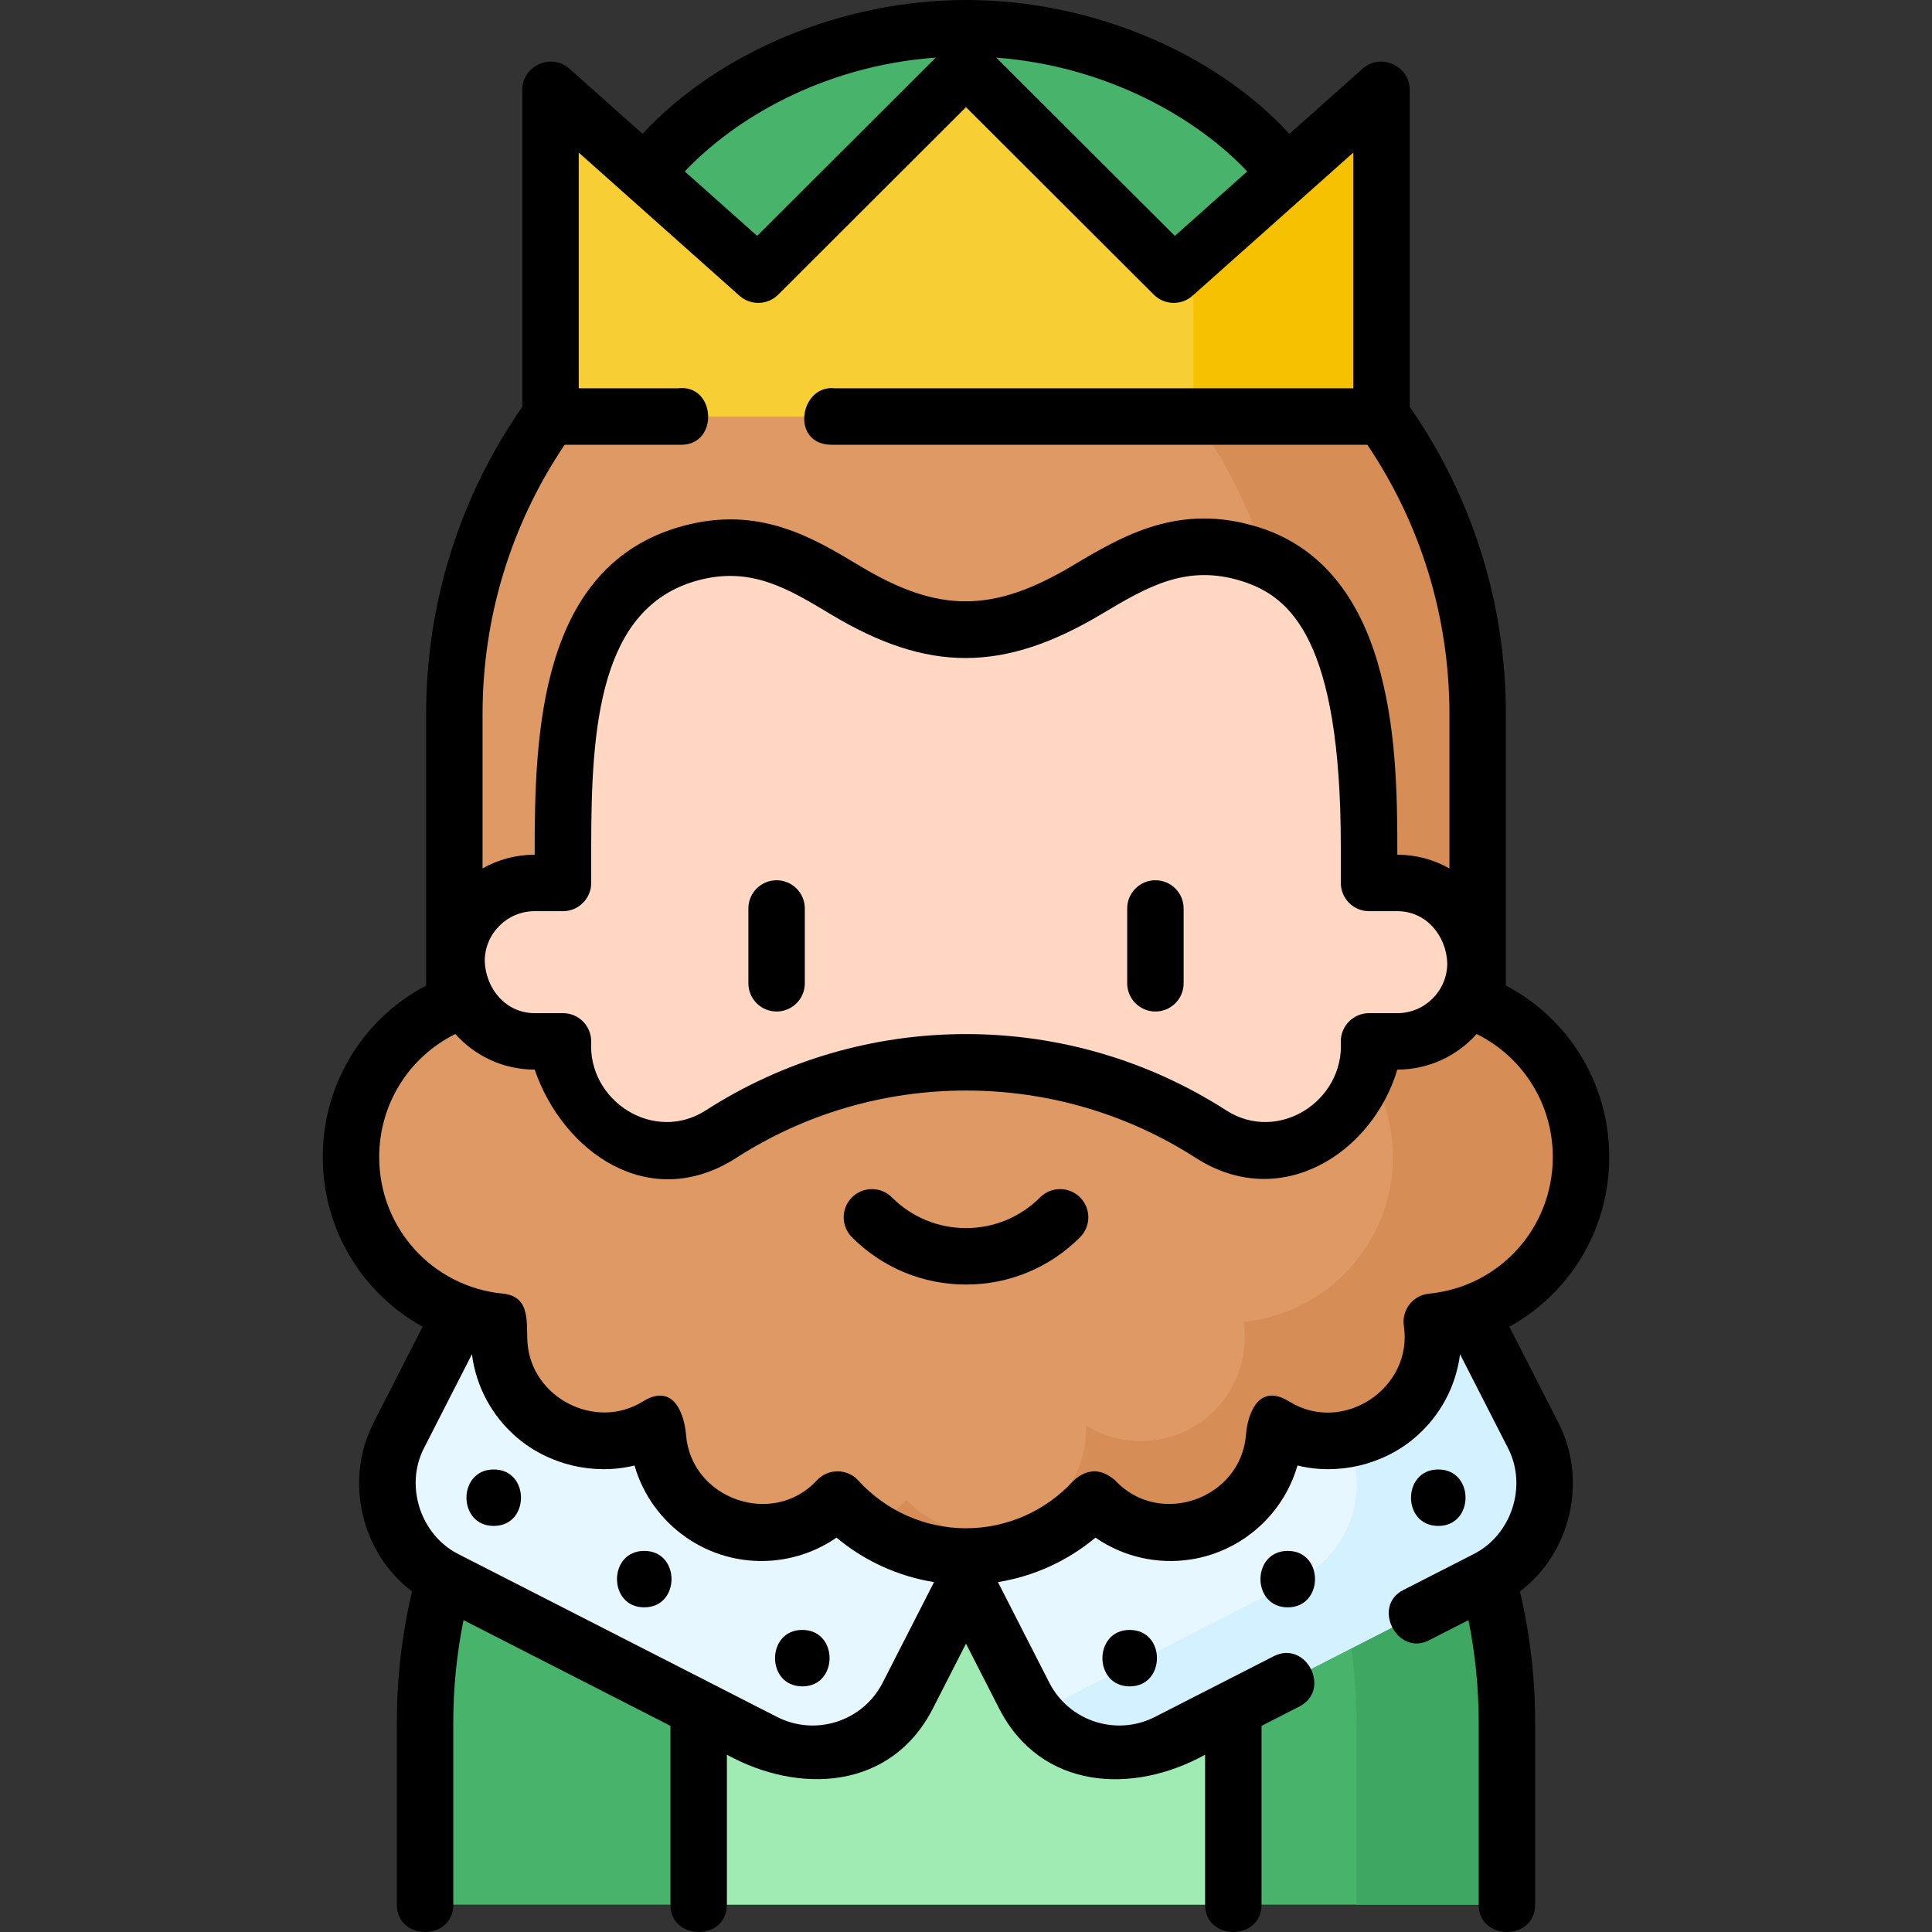 <svg id="Layer_1" enable-background="new 0 0 513.404 513.404" height="512" viewBox="0 0 513.404 513.404" width="512" xmlns="http://www.w3.org/2000/svg"><rect x="0" y="0" width="513.404" height="513.404" fill="#333333" stroke="none"/><g><g><path d="m112.955 506.131v-48.388c0-79.389 64.357-143.746 143.746-143.746 79.389 0 143.746 64.357 143.746 143.746v48.388z" fill="#47b36b"/><path d="m256.702 313.997c-6.788 0-13.463.481-20 1.392 69.921 9.735 123.746 69.754 123.746 142.355v48.388h40v-48.388c0-79.39-64.357-143.747-143.746-143.747z" fill="#3ea862"/><path d="m185.663 397.995h142.078v108.135h-142.078z" fill="#a0ebb4"/><path d="m407.452 381.473-16.434-32.166c-7.123-13.942-24.2-19.47-38.141-12.346l-84.786 43.318c-4.898 2.502-8.752 6.236-11.389 10.628-2.637-4.392-6.491-8.125-11.389-10.628l-84.786-43.318c-13.942-7.123-31.018-1.595-38.141 12.346l-16.434 32.166c-7.123 13.942-1.595 31.018 12.346 38.141l84.786 43.318c13.942 7.123 31.018 1.595 38.141-12.346l13.88-27.168 1.596-3.124 15.477 30.292c7.123 13.942 24.199 19.47 38.141 12.346l84.786-43.318c13.942-7.123 19.47-24.2 12.347-38.141z" fill="#e6f7ff"/><g><path d="m407.452 381.473-16.434-32.166c-7.123-13.942-24.2-19.47-38.141-12.346l-14.901 7.613c1.147 1.447 2.17 3.026 3.042 4.733l16.434 32.166c7.123 13.942 1.595 31.018-12.346 38.141l-69.885 35.705c8.218 10.371 22.864 13.864 35.099 7.613l84.786-43.318c13.941-7.123 19.469-24.2 12.346-38.141z" fill="#d4f1ff"/></g><path d="m420.135 307.45c0-18.464-11.377-34.262-27.499-40.792.018-.845.032-1.691.032-2.54v-74.325c0-75.077-60.862-135.939-135.94-135.939h-.053c-75.077 0-135.94 60.862-135.94 135.939v74.325c0 .849.014 1.695.032 2.54-16.122 6.53-27.499 22.328-27.499 40.792 0 22.837 17.398 41.608 39.662 43.789-.306 2.04-.396 4.144-.227 6.289 1.196 15.193 14.483 26.54 29.676 25.344 4.553-.359 8.756-1.809 12.384-4.065-.033 1.017-.015 2.046.067 3.084 1.196 15.193 14.483 26.54 29.676 25.343 7.19-.566 13.515-3.842 18.061-8.744 8.43 9.292 20.6 15.128 34.134 15.128s25.704-5.836 34.134-15.128c4.545 4.902 10.871 8.178 18.061 8.744 15.193 1.196 28.48-10.15 29.676-25.343.082-1.039.1-2.067.067-3.084 3.628 2.256 7.831 3.706 12.384 4.065 15.193 1.196 28.48-10.15 29.676-25.344.169-2.145.079-4.249-.227-6.289 22.265-2.181 39.663-20.952 39.663-43.789z" fill="#de9964"/><path d="m420.135 307.45c0-18.464-11.377-34.262-27.499-40.792.019-.845.032-1.691.032-2.54v-74.325c0-75.077-60.862-135.939-135.94-135.939h-.053c-8.532 0-16.877.794-24.974 2.297 63.148 11.727 110.966 67.097 110.966 133.642v74.325c0 .849-.014 1.695-.032 2.54 16.122 6.53 27.499 22.328 27.499 40.792 0 22.837-17.398 41.608-39.662 43.789.306 2.04.396 4.144.227 6.289-1.196 15.193-14.483 26.54-29.676 25.344-4.553-.359-8.756-1.809-12.384-4.065.033 1.018.015 2.046-.067 3.084-1.196 15.193-14.483 26.54-29.676 25.344-7.19-.566-13.515-3.842-18.061-8.744-2.689 2.964-5.761 5.572-9.134 7.755 7.201 4.662 15.783 7.373 25 7.373 13.534 0 25.704-5.836 34.134-15.128 4.545 4.902 10.871 8.178 18.061 8.744 15.193 1.196 28.48-10.15 29.676-25.344.082-1.039.1-2.067.067-3.084 3.628 2.256 7.831 3.707 12.384 4.065 15.193 1.196 28.479-10.15 29.676-25.344.169-2.145.079-4.249-.227-6.289 22.265-2.181 39.663-20.952 39.663-43.789z" fill="#d68d56"/><g><path d="m371.319 234.631h-7.518v-9.628c0-30.619-2.663-68.609-31.503-77.717-31.77-10.034-47 21.186-75.424 21.186h-.343c-28.283 0-42.314-29.86-73.125-21.453-32.489 8.865-33.803 47.226-33.803 77.985v9.628h-7.518c-11.474 0-20.775 9.301-20.775 20.774v.554c0 11.473 9.301 20.774 20.775 20.774h7.518v1.332c0 .187 0 .374.001.56.11 21.416 24.008 34.327 42.021 22.742 18.768-12.07 41.104-19.073 65.077-19.073s46.309 7.003 65.077 19.073c18.013 11.584 41.911-1.326 42.021-22.742.001-.187.001-.373.001-.56v-1.332h7.518c11.474 0 20.775-9.301 20.775-20.774v-.554c0-11.474-9.301-20.775-20.775-20.775z" fill="#ffd7c2"/></g><path d="m161.202 72.623c0-28.83 42.757-65.123 95.5-65.123s95.5 36.294 95.5 65.123z" fill="#47b36b"/><path d="m311.909 72.99-55.207-55.106-55.207 55.106-55.207-49.165v86.867h220.827v-86.867z" fill="#f7ce34"/><g><path d="m317.115 68.354v42.338h50v-86.867z" fill="#f5c100"/></g></g><g><path d="m401.099 352.553c15.958-8.79 26.536-25.727 26.536-45.103 0-19.336-10.624-36.701-27.467-45.555v-72.101c0-29.445-8.843-57.632-25.552-81.691v-84.278c0-6.352-7.745-9.824-12.488-5.601l-19.474 17.343c-20.096-21.807-52.892-35.567-85.952-35.567-32.788 0-65.814 13.807-85.95 35.568l-19.475-17.344c-4.744-4.221-12.488-.752-12.488 5.601v84.277c-16.709 24.06-25.552 52.247-25.552 81.691v72.101c-16.843 8.854-27.467 26.219-27.467 45.555 0 19.376 10.578 36.312 26.536 45.103l-13.033 25.508c-7.776 15.221-3.433 34.503 10.224 44.844-2.679 11.365-4.042 23.058-4.042 34.839v48.388c0 9.697 15 9.697 15 0v-48.388c0-9.18.914-18.299 2.72-27.215l54.987 28.094v47.509c0 9.697 15 9.697 15 0v-39.845c19.173 10.579 43.646 9.429 54.741-12.288l8.798-17.22 8.798 17.22c11.086 21.699 35.602 22.925 54.741 12.288v39.845c0 9.697 15 9.697 15 0v-47.51l10.039-5.129c8.635-4.413 1.812-17.767-6.824-13.357l-31.548 16.119c-10.239 5.23-22.821 1.156-28.051-9.08l-13.666-26.748c9.529-1.537 18.507-5.619 25.921-11.824 5.052 3.497 10.962 5.62 17.195 6.11 16.896 1.323 31.971-9.587 36.484-25.277 10.783 2.663 22.74-.169 31.188-7.385 6.68-5.705 10.903-13.526 12.014-22.178l12.779 25.014c5.14 10.062.874 22.964-9.08 28.05l-18.781 9.596c-8.464 4.324-1.604 17.662 6.824 13.357l10.492-5.361c1.806 8.917 2.72 18.035 2.72 27.215v48.388c0 9.697 15 9.697 15 0v-48.388c0-11.781-1.362-23.474-4.042-34.839 13.657-10.34 18.001-29.622 10.224-44.843zm-69.668-306.992-19.229 17.125-47.459-47.373c28.823 2.165 52.938 15.647 66.688 30.248zm-82.759-30.259-47.47 47.384-19.23-17.125c12.883-13.692 36.38-28.053 66.7-30.259zm-98.623 102.889h30.992c10.127 0 9.196-16.282-.96-15h-26.293v-62.644l42.719 38.044c2.965 2.641 7.475 2.513 10.287-.293l49.908-49.817 49.908 49.817c2.811 2.806 7.32 2.933 10.287.293l42.719-38.044v62.644h-137.62c-9.469-1.205-12.158 15-.96 15h142.319c14.274 21.196 21.812 45.861 21.812 71.602v40.975c-4.096-2.312-8.819-3.638-13.849-3.638.043-17.096-.384-34.658-5.262-51.177-5.591-18.933-16.189-30.984-31.501-35.82-21.211-6.7-36.285 2.282-49.585 10.205-21.035 12.532-35.49 12.673-56.457.057-12.572-7.566-26.819-16.142-47.084-10.613-38.092 10.393-39.382 55.071-39.346 87.348-5.03 0-9.752 1.326-13.849 3.638v-40.975c.002-25.74 7.541-50.406 21.815-71.602zm213.753 123.94h7.518c7.722 0 13.025 6.569 13.274 13.828 0 7.319-5.955 13.274-13.274 13.274h-7.518c-4.143 0-7.5 3.358-7.5 7.5.925 15.896-16.699 27.182-30.466 18.326-20.614-13.258-44.521-20.265-69.134-20.265s-48.52 7.007-69.134 20.265c-13.768 8.853-31.391-2.429-30.466-18.326 0-4.142-3.357-7.5-7.5-7.5h-7.518c-7.722 0-13.025-6.569-13.274-13.828 0-7.319 5.955-13.274 13.274-13.274h7.518c4.143 0 7.5-3.358 7.5-7.5v-9.628c0-31.895 2.184-63.63 28.277-70.75 14.069-3.84 23.957 2.107 35.4 8.994 25.855 15.559 45.957 15.415 71.869-.022 12.124-7.223 22.593-13.46 37.39-8.788 12.986 4.102 26.263 15.693 26.263 70.565v9.628c.001 4.143 3.358 7.501 7.501 7.501zm-129.255 205.042c-5.23 10.237-17.816 14.31-28.051 9.08l-84.785-43.318c-9.928-5.073-14.197-18.033-9.08-28.05l12.779-25.013c1.11 8.651 5.333 16.473 12.014 22.178 8.443 7.211 20.408 10.046 31.188 7.385 4.511 15.688 19.588 26.607 36.484 25.277 6.233-.491 12.144-2.614 17.195-6.11 7.414 6.206 16.392 10.288 25.92 11.824zm140.009-100.544c-1.264 1.622-1.807 3.691-1.501 5.725 2.487 16.492-16.17 28.963-30.456 20.083-8.301-5.162-11.091 3.579-11.503 8.864-1.344 17.018-23.036 24.734-34.762 12.089-3.702-3.22-7.387-3.2-11.054.061-7.303 8.05-17.72 12.667-28.579 12.667s-21.276-4.617-28.579-12.667c-2.956-3.259-8.066-3.283-11.054-.061-11.727 12.645-33.419 4.939-34.761-12.083-.416-5.284-3.195-14.036-11.504-8.87-12.488 7.762-29.473-.911-30.623-15.498-.393-4.995 1.046-12.423-6.519-13.165-18.752-1.837-32.894-17.454-32.894-36.325 0-13.993 7.854-26.529 20.233-32.677 5.182 5.8 12.711 9.46 21.083 9.46 7.458 21.808 30.458 38.324 53.597 23.442 18.189-11.698 39.29-17.881 61.021-17.881s42.831 6.183 61.021 17.881c22.544 14.499 46.931-1.16 53.597-23.442 8.372 0 15.901-3.66 21.083-9.46 12.379 6.147 20.233 18.684 20.233 32.677 0 18.871-14.142 34.488-32.894 36.325-2.046.202-3.921 1.233-5.185 2.855z"/><path d="m206.369 233.915c-4.143 0-7.5 3.358-7.5 7.5v19.883c0 4.142 3.357 7.5 7.5 7.5s7.5-3.358 7.5-7.5v-19.883c0-4.143-3.358-7.5-7.5-7.5z"/><path d="m307.035 233.915c-4.143 0-7.5 3.358-7.5 7.5v19.883c0 4.142 3.357 7.5 7.5 7.5s7.5-3.358 7.5-7.5v-19.883c0-4.143-3.358-7.5-7.5-7.5z"/><path d="m276.399 318.183c-5.267 5.267-12.262 8.167-19.697 8.167s-14.431-2.9-19.697-8.167c-2.929-2.928-7.678-2.929-10.606 0-2.93 2.929-2.93 7.678-.001 10.607 8.1 8.1 18.862 12.561 30.305 12.561s22.205-4.461 30.305-12.561c2.929-2.929 2.929-7.678-.001-10.607-2.929-2.929-7.678-2.929-10.608 0z"/><path d="m213.203 433.131c-9.652 0-9.668 15 0 15 9.651 0 9.667-15 0-15z"/><path d="m131.203 390.495c-9.652 0-9.668 15 0 15 9.651 0 9.667-15 0-15z"/><path d="m171.203 412.131c-9.652 0-9.668 15 0 15 9.651 0 9.667-15 0-15z"/><path d="m300.201 448.131c9.652 0 9.668-15 0-15-9.652 0-9.668 15 0 15z"/><path d="m382.201 390.495c-9.652 0-9.668 15 0 15 9.652 0 9.668-15 0-15z"/><path d="m342.201 427.131c9.652 0 9.668-15 0-15-9.652 0-9.668 15 0 15z"/></g></g></svg>